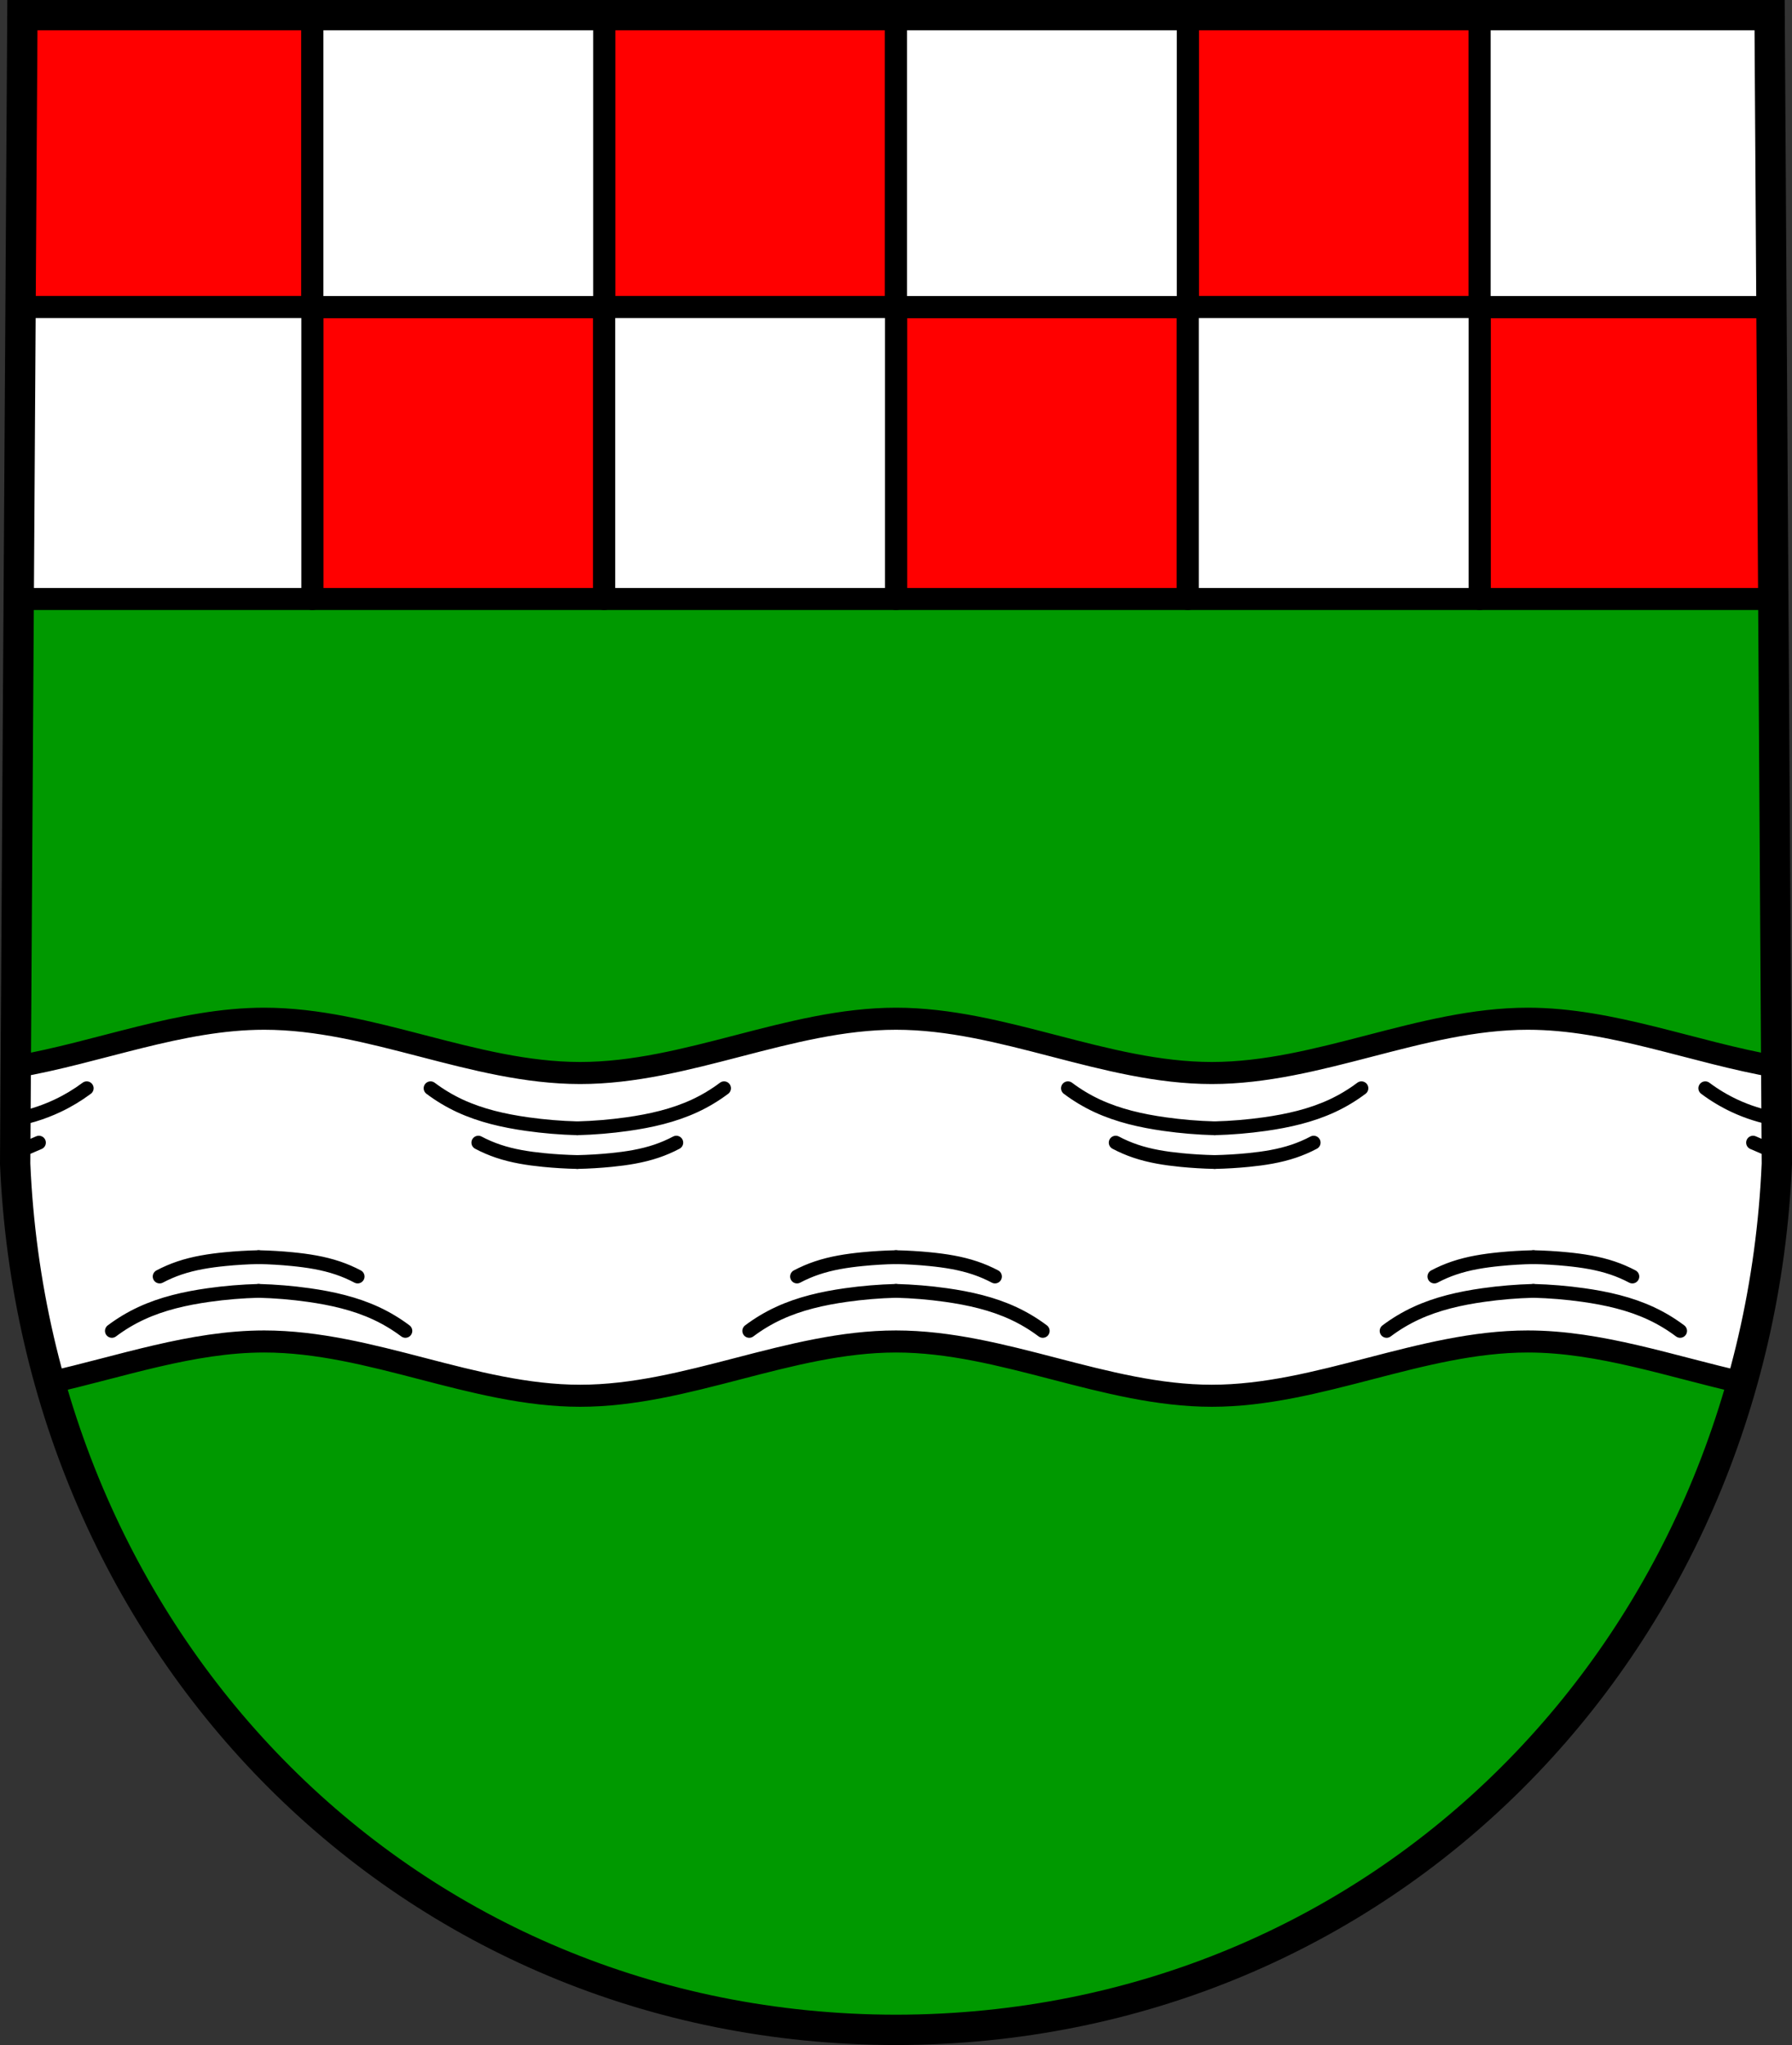 <?xml version="1.0" encoding="UTF-8" standalone="no"?>
<!-- Created with Inkscape (http://www.inkscape.org/) -->

<svg
   xmlns:dc="http://purl.org/dc/elements/1.1/"
   xmlns:cc="http://creativecommons.org/ns#"
   xmlns:rdf="http://www.w3.org/1999/02/22-rdf-syntax-ns#"
   xmlns:svg="http://www.w3.org/2000/svg"
   xmlns="http://www.w3.org/2000/svg"
   xmlns:sodipodi="http://sodipodi.sourceforge.net/DTD/sodipodi-0.dtd"
   xmlns:inkscape="http://www.inkscape.org/namespaces/inkscape"
   width="650.188"
   height="741.75"
   viewBox="0 0 650.187 741.75"
   id="svg10584"
   version="1.1"
   inkscape:version="0.48.4 r9939"
   sodipodi:docname="DEU Winterbach COA.svg">
  <rect x="0" y="0" width="650.187" height="741.75" fill="#333333" stroke="none"/>
  <defs
     id="defs10586">
    <inkscape:path-effect
       effect="spiro"
       id="path-effect5249"
       is_visible="true" />
    <inkscape:path-effect
       effect="spiro"
       id="path-effect5173"
       is_visible="true" />
    <inkscape:path-effect
       effect="spiro"
       id="path-effect4105"
       is_visible="true" />
    <inkscape:path-effect
       effect="spiro"
       id="path-effect4079"
       is_visible="true" />
    <inkscape:path-effect
       effect="spiro"
       id="path-effect3951"
       is_visible="true" />
    <inkscape:path-effect
       effect="spiro"
       id="path-effect11960"
       is_visible="true" />
    <inkscape:path-effect
       effect="spiro"
       id="path-effect11885"
       is_visible="true" />
    <inkscape:path-effect
       effect="spiro"
       id="path-effect11775"
       is_visible="true" />
    <inkscape:path-effect
       effect="spiro"
       id="path-effect11771"
       is_visible="true" />
    <inkscape:path-effect
       effect="spiro"
       id="path-effect11767"
       is_visible="true" />
    <inkscape:path-effect
       effect="spiro"
       id="path-effect11667"
       is_visible="true" />
    <inkscape:path-effect
       effect="spiro"
       id="path-effect11663"
       is_visible="true" />
    <inkscape:path-effect
       effect="spiro"
       id="path-effect11530"
       is_visible="true" />
    <inkscape:path-effect
       effect="spiro"
       id="path-effect11504"
       is_visible="true" />
    <inkscape:path-effect
       effect="spiro"
       id="path-effect11451"
       is_visible="true" />
    <inkscape:path-effect
       effect="spiro"
       id="path-effect11663-0"
       is_visible="true" />
    <inkscape:path-effect
       effect="spiro"
       id="path-effect11667-2"
       is_visible="true" />
    <inkscape:path-effect
       effect="spiro"
       id="path-effect11767-5"
       is_visible="true" />
    <inkscape:path-effect
       effect="spiro"
       id="path-effect11771-6"
       is_visible="true" />
    <inkscape:path-effect
       effect="spiro"
       id="path-effect11775-1"
       is_visible="true" />
    <inkscape:path-effect
       effect="spiro"
       id="path-effect11767-5-2"
       is_visible="true" />
    <inkscape:path-effect
       effect="spiro"
       id="path-effect11767-9"
       is_visible="true" />
    <inkscape:path-effect
       effect="spiro"
       id="path-effect11885-3"
       is_visible="true" />
    <inkscape:path-effect
       effect="spiro"
       id="path-effect11960-8"
       is_visible="true" />
    <inkscape:path-effect
       effect="spiro"
       id="path-effect3951-4"
       is_visible="true" />
    <inkscape:path-effect
       effect="spiro"
       id="path-effect3951-8"
       is_visible="true" />
    <inkscape:path-effect
       effect="spiro"
       id="path-effect3951-4-2"
       is_visible="true" />
    <inkscape:path-effect
       effect="spiro"
       id="path-effect3951-7"
       is_visible="true" />
    <inkscape:path-effect
       effect="spiro"
       id="path-effect3951-4-1"
       is_visible="true" />
    <inkscape:path-effect
       effect="spiro"
       id="path-effect3951-8-1"
       is_visible="true" />
    <inkscape:path-effect
       effect="spiro"
       id="path-effect3951-4-2-5"
       is_visible="true" />
    <inkscape:path-effect
       effect="spiro"
       id="path-effect4079-1"
       is_visible="true" />
    <inkscape:path-effect
       effect="spiro"
       id="path-effect4105-8"
       is_visible="true" />
    <inkscape:path-effect
       effect="spiro"
       id="path-effect13606-0"
       is_visible="true" />
    <inkscape:path-effect
       effect="spiro"
       id="path-effect13610-4"
       is_visible="true" />
    <inkscape:path-effect
       effect="spiro"
       id="path-effect13614-8"
       is_visible="true" />
    <inkscape:path-effect
       effect="spiro"
       id="path-effect13618-3"
       is_visible="true" />
    <inkscape:path-effect
       effect="spiro"
       id="path-effect13622-9"
       is_visible="true" />
    <inkscape:path-effect
       effect="spiro"
       id="path-effect13626-1"
       is_visible="true" />
    <inkscape:path-effect
       effect="spiro"
       id="path-effect13630-0"
       is_visible="true" />
    <inkscape:path-effect
       effect="spiro"
       id="path-effect13634-6"
       is_visible="true" />
    <inkscape:path-effect
       effect="spiro"
       id="path-effect13638-0"
       is_visible="true" />
    <inkscape:path-effect
       effect="spiro"
       id="path-effect13642-9"
       is_visible="true" />
    <inkscape:path-effect
       effect="spiro"
       id="path-effect13646-4"
       is_visible="true" />
    <inkscape:path-effect
       effect="spiro"
       id="path-effect13796-6"
       is_visible="true" />
    <inkscape:path-effect
       effect="spiro"
       id="path-effect13800-3"
       is_visible="true" />
    <inkscape:path-effect
       effect="spiro"
       id="path-effect13804-9"
       is_visible="true" />
    <inkscape:path-effect
       effect="spiro"
       id="path-effect13808-6"
       is_visible="true" />
    <inkscape:path-effect
       effect="spiro"
       id="path-effect13812-3"
       is_visible="true" />
    <inkscape:path-effect
       effect="spiro"
       id="path-effect13816-6"
       is_visible="true" />
    <inkscape:path-effect
       effect="spiro"
       id="path-effect13820-1"
       is_visible="true" />
    <inkscape:path-effect
       effect="spiro"
       id="path-effect13824-8"
       is_visible="true" />
    <inkscape:path-effect
       effect="spiro"
       id="path-effect13828-9"
       is_visible="true" />
    <inkscape:path-effect
       effect="spiro"
       id="path-effect13832-4"
       is_visible="true" />
    <inkscape:path-effect
       effect="spiro"
       id="path-effect13836-7"
       is_visible="true" />
    <inkscape:path-effect
       effect="spiro"
       id="path-effect13840-4"
       is_visible="true" />
    <inkscape:path-effect
       effect="spiro"
       id="path-effect13844-2"
       is_visible="true" />
    <inkscape:path-effect
       effect="spiro"
       id="path-effect13848-0"
       is_visible="true" />
    <inkscape:path-effect
       effect="spiro"
       id="path-effect13852-4"
       is_visible="true" />
    <inkscape:path-effect
       effect="spiro"
       id="path-effect14080-0"
       is_visible="true" />
    <inkscape:path-effect
       effect="spiro"
       id="path-effect14084-5"
       is_visible="true" />
    <inkscape:path-effect
       effect="spiro"
       id="path-effect14088-0"
       is_visible="true" />
    <inkscape:path-effect
       effect="spiro"
       id="path-effect14092-8"
       is_visible="true" />
    <inkscape:path-effect
       effect="spiro"
       id="path-effect14096-9"
       is_visible="true" />
    <inkscape:path-effect
       effect="spiro"
       id="path-effect14100-5"
       is_visible="true" />
    <inkscape:path-effect
       effect="spiro"
       id="path-effect14104-4"
       is_visible="true" />
    <inkscape:path-effect
       effect="spiro"
       id="path-effect14108-6"
       is_visible="true" />
    <inkscape:path-effect
       effect="spiro"
       id="path-effect14112-2"
       is_visible="true" />
    <inkscape:path-effect
       effect="spiro"
       id="path-effect14116-6"
       is_visible="true" />
    <inkscape:path-effect
       effect="spiro"
       id="path-effect14120-8"
       is_visible="true" />
    <inkscape:path-effect
       effect="spiro"
       id="path-effect14270-9"
       is_visible="true" />
    <inkscape:path-effect
       effect="spiro"
       id="path-effect14274-6"
       is_visible="true" />
    <inkscape:path-effect
       effect="spiro"
       id="path-effect14278-5"
       is_visible="true" />
    <inkscape:path-effect
       effect="spiro"
       id="path-effect14282-9"
       is_visible="true" />
    <inkscape:path-effect
       effect="spiro"
       id="path-effect14286-4"
       is_visible="true" />
    <inkscape:path-effect
       effect="spiro"
       id="path-effect14290-3"
       is_visible="true" />
    <inkscape:path-effect
       effect="spiro"
       id="path-effect14294-4"
       is_visible="true" />
    <inkscape:path-effect
       effect="spiro"
       id="path-effect14298-9"
       is_visible="true" />
    <inkscape:path-effect
       effect="spiro"
       id="path-effect14302-7"
       is_visible="true" />
    <inkscape:path-effect
       effect="spiro"
       id="path-effect14306-6"
       is_visible="true" />
    <inkscape:path-effect
       effect="spiro"
       id="path-effect14310-8"
       is_visible="true" />
    <inkscape:path-effect
       effect="spiro"
       id="path-effect14314-2"
       is_visible="true" />
    <inkscape:path-effect
       effect="spiro"
       id="path-effect14318-8"
       is_visible="true" />
    <inkscape:path-effect
       effect="spiro"
       id="path-effect14322-8"
       is_visible="true" />
    <inkscape:path-effect
       effect="spiro"
       id="path-effect14326-4"
       is_visible="true" />
    <inkscape:path-effect
       effect="spiro"
       id="path-effect14515-8"
       is_visible="true" />
    <inkscape:path-effect
       effect="spiro"
       id="path-effect14572-2"
       is_visible="true" />
    <inkscape:path-effect
       effect="spiro"
       id="path-effect14576-4"
       is_visible="true" />
    <inkscape:path-effect
       effect="spiro"
       id="path-effect14753-8"
       is_visible="true" />
    <inkscape:path-effect
       effect="spiro"
       id="path-effect14757-7"
       is_visible="true" />
    <inkscape:path-effect
       effect="spiro"
       id="path-effect14761-5"
       is_visible="true" />
    <inkscape:path-effect
       effect="spiro"
       id="path-effect14765-0"
       is_visible="true" />
    <inkscape:path-effect
       effect="spiro"
       id="path-effect14769-3"
       is_visible="true" />
    <inkscape:path-effect
       effect="spiro"
       id="path-effect14773-6"
       is_visible="true" />
    <inkscape:path-effect
       effect="spiro"
       id="path-effect14777-0"
       is_visible="true" />
    <inkscape:path-effect
       effect="spiro"
       id="path-effect14781-2"
       is_visible="true" />
    <inkscape:path-effect
       effect="spiro"
       id="path-effect14785-8"
       is_visible="true" />
    <inkscape:path-effect
       effect="spiro"
       id="path-effect14789-7"
       is_visible="true" />
    <inkscape:path-effect
       effect="spiro"
       id="path-effect14793-5"
       is_visible="true" />
    <inkscape:path-effect
       effect="spiro"
       id="path-effect14797-7"
       is_visible="true" />
    <inkscape:path-effect
       effect="spiro"
       id="path-effect14801-3"
       is_visible="true" />
    <inkscape:path-effect
       effect="spiro"
       id="path-effect14805-7"
       is_visible="true" />
    <inkscape:path-effect
       effect="spiro"
       id="path-effect14809-7"
       is_visible="true" />
    <inkscape:path-effect
       effect="spiro"
       id="path-effect14813-8"
       is_visible="true" />
    <inkscape:path-effect
       effect="spiro"
       id="path-effect14817-9"
       is_visible="true" />
    <inkscape:path-effect
       effect="spiro"
       id="path-effect14821-8"
       is_visible="true" />
    <inkscape:path-effect
       effect="spiro"
       id="path-effect14825-1"
       is_visible="true" />
    <inkscape:path-effect
       effect="spiro"
       id="path-effect14829-0"
       is_visible="true" />
    <inkscape:path-effect
       effect="spiro"
       id="path-effect14833-4"
       is_visible="true" />
    <inkscape:path-effect
       effect="spiro"
       id="path-effect14837-8"
       is_visible="true" />
    <inkscape:path-effect
       effect="spiro"
       id="path-effect14841-0"
       is_visible="true" />
    <inkscape:path-effect
       effect="spiro"
       id="path-effect14845-0"
       is_visible="true" />
    <inkscape:path-effect
       effect="spiro"
       id="path-effect14849-0"
       is_visible="true" />
    <inkscape:path-effect
       effect="spiro"
       id="path-effect14853-4"
       is_visible="true" />
    <inkscape:path-effect
       effect="spiro"
       id="path-effect14857-3"
       is_visible="true" />
    <inkscape:path-effect
       effect="spiro"
       id="path-effect14861-3"
       is_visible="true" />
    <inkscape:path-effect
       effect="spiro"
       id="path-effect14865-6"
       is_visible="true" />
    <inkscape:path-effect
       effect="spiro"
       id="path-effect14869-7"
       is_visible="true" />
    <inkscape:path-effect
       effect="spiro"
       id="path-effect5249-6"
       is_visible="true" />
    <inkscape:path-effect
       effect="spiro"
       id="path-effect5249-8"
       is_visible="true" />
    <inkscape:path-effect
       effect="spiro"
       id="path-effect5249-6-4"
       is_visible="true" />
    <inkscape:path-effect
       effect="spiro"
       id="path-effect5249-7"
       is_visible="true" />
    <inkscape:path-effect
       effect="spiro"
       id="path-effect5249-6-8"
       is_visible="true" />
    <inkscape:path-effect
       effect="spiro"
       id="path-effect5249-8-8"
       is_visible="true" />
    <inkscape:path-effect
       effect="spiro"
       id="path-effect5249-6-4-2"
       is_visible="true" />
    <inkscape:path-effect
       effect="spiro"
       id="path-effect5249-0"
       is_visible="true" />
    <inkscape:path-effect
       effect="spiro"
       id="path-effect5249-6-7"
       is_visible="true" />
    <inkscape:path-effect
       effect="spiro"
       id="path-effect5249-8-6"
       is_visible="true" />
    <inkscape:path-effect
       effect="spiro"
       id="path-effect5249-6-4-3"
       is_visible="true" />
    <inkscape:path-effect
       effect="spiro"
       id="path-effect5249-3"
       is_visible="true" />
    <inkscape:path-effect
       effect="spiro"
       id="path-effect5249-6-72"
       is_visible="true" />
    <inkscape:path-effect
       effect="spiro"
       id="path-effect5249-8-60"
       is_visible="true" />
    <inkscape:path-effect
       effect="spiro"
       id="path-effect5249-6-4-1"
       is_visible="true" />
    <inkscape:path-effect
       effect="spiro"
       id="path-effect5249-01"
       is_visible="true" />
    <inkscape:path-effect
       effect="spiro"
       id="path-effect5249-6-46"
       is_visible="true" />
    <inkscape:path-effect
       effect="spiro"
       id="path-effect5249-8-0"
       is_visible="true" />
    <inkscape:path-effect
       effect="spiro"
       id="path-effect5249-6-4-7"
       is_visible="true" />
    <inkscape:path-effect
       effect="spiro"
       id="path-effect5249-7-1"
       is_visible="true" />
    <inkscape:path-effect
       effect="spiro"
       id="path-effect5249-8-8-7"
       is_visible="true" />
    <inkscape:path-effect
       effect="spiro"
       id="path-effect5249-6-4-2-7"
       is_visible="true" />
    <inkscape:path-effect
       effect="spiro"
       id="path-effect5249-6-8-7"
       is_visible="true" />
    <inkscape:path-effect
       effect="spiro"
       id="path-effect5249-0-7"
       is_visible="true" />
    <inkscape:path-effect
       effect="spiro"
       id="path-effect5249-6-7-3"
       is_visible="true" />
    <inkscape:path-effect
       effect="spiro"
       id="path-effect5249-8-6-3"
       is_visible="true" />
    <inkscape:path-effect
       effect="spiro"
       id="path-effect5249-6-4-3-5"
       is_visible="true" />
    <inkscape:path-effect
       effect="spiro"
       id="path-effect5249-3-9"
       is_visible="true" />
    <inkscape:path-effect
       effect="spiro"
       id="path-effect5249-6-72-9"
       is_visible="true" />
    <inkscape:path-effect
       effect="spiro"
       id="path-effect5249-8-60-8"
       is_visible="true" />
    <inkscape:path-effect
       effect="spiro"
       id="path-effect5249-6-4-1-1"
       is_visible="true" />
  </defs>
  <sodipodi:namedview
     id="base"
     pagecolor="#ffffff"
     bordercolor="#666666"
     borderopacity="1.0"
     inkscape:pageopacity="0.0"
     inkscape:pageshadow="2"
     inkscape:zoom="1.0556117"
     inkscape:cx="325.09376"
     inkscape:cy="370.87499"
     inkscape:document-units="px"
     inkscape:current-layer="layer1"
     showgrid="false"
     inkscape:window-width="1280"
     inkscape:window-height="998"
     inkscape:window-x="-4"
     inkscape:window-y="-4"
     inkscape:window-maximized="1"
     fit-margin-top="0"
     fit-margin-left="0"
     fit-margin-right="0"
     fit-margin-bottom="0"
     inkscape:snap-midpoints="true"
     inkscape:snap-smooth-nodes="true"
     inkscape:object-nodes="true"
     inkscape:object-paths="true"
     inkscape:snap-nodes="false"
     showguides="true"
     inkscape:guide-bbox="true" />
  <g
     inkscape:label="Ebene 1"
     inkscape:groupmode="layer"
     id="layer1"
     transform="translate(6.156,-11.688)">
    <path
       style="fill:#009900;fill-opacity:1;stroke:none"
       d="m 1.969,17.188 -2.625,416.594 c 7.52,175.083 142.084,313.941 319.594,314.156 177.51,-0.215 312.074,-139.073 319.594,-314.156 l -2.625,-416.594 -316.969,0 -316.969,0 z"
       id="path10563-0-5-0-1-7-0"
       inkscape:connector-curvature="0" />
    <g
       id="g3976" />
    <path
       style="fill:#ff0000;stroke:#000000;stroke-width:8;stroke-linecap:round;stroke-linejoin:round;stroke-miterlimit:4;stroke-opacity:1;stroke-dasharray:none;stroke-dashoffset:3.118;fill-opacity:1"
       d="m 1.303,17.188 0,105.878 105.878,0 0,-105.878 -105.878,0 z m 105.878,105.878 0,105.878 105.878,0 0,-105.878 -105.878,0 z m 105.878,0 105.878,0 0,-105.878 -105.878,0 0,105.878 z m 105.878,0 0,105.878 105.878,0 0,-105.878 -105.878,0 z m 105.878,0 105.878,0 0,-105.878 -105.878,0 0,105.878 z m 105.878,0 0,105.878 105.878,0 0,-105.878 -105.878,0 z"
       id="rect4666"
       inkscape:connector-curvature="0" />
    <path
       style="fill:#ffffff;stroke:#000000;stroke-width:8;stroke-linecap:round;stroke-linejoin:round;stroke-miterlimit:4;stroke-opacity:1;stroke-dasharray:none;stroke-dashoffset:3.118"
       d="m 1.303,228.944 0,-105.878 105.878,0 0,105.878 -105.878,0 z m 105.878,-105.878 0,-105.878 105.878,0 0,105.878 -105.878,0 z m 105.878,0 105.878,0 0,105.878 -105.878,0 0,-105.878 z m 105.878,0 0,-105.878 105.878,0 0,105.878 -105.878,0 z m 105.878,0 105.878,0 0,105.878 -105.878,0 0,-105.878 z m 105.878,0 0,-105.878 105.878,0 0,105.878 -105.878,0 z"
       id="rect4666-3"
       inkscape:connector-curvature="0" />
    <path
       style="fill:#ffffff;stroke:#000000;stroke-width:8;stroke-linecap:round;stroke-linejoin:round;stroke-miterlimit:4;stroke-opacity:1;stroke-dasharray:none"
       d="M 95.875 369.5 C 65.328 369.5 35.824 381.722 5.719 386.906 L 5.5 422.094 C 6.68 449.575 10.979 476.168 18.094 501.469 C 43.946 495.641 69.525 486.562 95.875 486.562 C 134.636 486.562 171.739 506.25 210.5 506.25 C 249.261 506.25 286.333 486.562 325.094 486.562 C 363.855 486.562 400.927 506.25 439.688 506.25 C 478.448 506.25 515.552 486.562 554.312 486.562 C 580.662 486.562 606.241 495.641 632.094 501.469 C 639.209 476.168 643.507 449.575 644.688 422.094 L 644.469 386.906 C 614.364 381.722 584.86 369.5 554.312 369.5 C 515.552 369.5 478.448 389.188 439.688 389.188 C 400.927 389.188 363.855 369.5 325.094 369.5 C 286.333 369.5 249.261 389.188 210.5 389.188 C 171.739 389.188 134.636 369.5 95.875 369.5 z "
       transform="translate(-6.156,11.688)"
       id="path5171" />
    <path
       style="fill:none;stroke:#000000;stroke-width:11;stroke-opacity:1"
       d="M 8.125,5.5 5.5,422.094 C 13.02,597.177 147.584,736.035 325.094,736.25 502.603,736.035 637.168,597.177 644.688,422.094 L 642.062,5.5 325.094,5.5 8.125,5.5 z"
       transform="translate(-6.156,11.688)"
       id="path10563-0-5-0-1-7"
       inkscape:connector-curvature="0" />
    <path
       style="fill:none;stroke:#000000;stroke-width:5;stroke-linecap:round;stroke-linejoin:miter;stroke-miterlimit:4;stroke-opacity:1;stroke-dasharray:none"
       d="m 203.311,420.927 c -6.073,-0.159 -12.138,-0.664 -18.153,-1.513 -8.413,-1.187 -16.805,-3.071 -24.507,-6.656 -3.739,-1.74 -7.294,-3.874 -10.59,-6.354"
       id="path5247"
       inkscape:path-effect="#path-effect5249"
       inkscape:original-d="m 203.31101,420.92692 c 0,0 -12.1732,-0.46051 -18.15345,-1.51278 -8.33693,-1.46694 -16.71967,-3.33792 -24.50715,-6.65627 -3.78699,-1.61369 -10.58951,-6.3537 -10.58951,-6.3537"
       inkscape:connector-curvature="0"
       sodipodi:nodetypes="caac" />
    <path
       style="fill:none;stroke:#000000;stroke-width:5;stroke-linecap:round;stroke-linejoin:miter;stroke-miterlimit:4;stroke-opacity:1;stroke-dasharray:none"
       d="m 203.311,420.927 c 6.073,-0.159 12.138,-0.664 18.153,-1.513 8.413,-1.187 16.805,-3.071 24.507,-6.656 3.739,-1.74 7.294,-3.874 10.59,-6.354"
       id="path5247-1"
       inkscape:path-effect="#path-effect5249-6"
       inkscape:original-d="m 203.31101,420.92692 c 0,0 12.1732,-0.46051 18.15345,-1.51278 8.33693,-1.46694 16.71967,-3.33792 24.50715,-6.65627 3.78699,-1.61369 10.58951,-6.3537 10.58951,-6.3537"
       inkscape:connector-curvature="0"
       sodipodi:nodetypes="caac" />
    <path
       style="fill:none;stroke:#000000;stroke-width:5;stroke-linecap:round;stroke-linejoin:miter;stroke-miterlimit:4;stroke-opacity:1;stroke-dasharray:none"
       d="m 203.311,433.16 c -4.089,-0.085 -8.175,-0.329 -12.245,-0.732 -5.599,-0.555 -11.202,-1.418 -16.531,-3.222 -2.458,-0.832 -4.849,-1.862 -7.143,-3.076"
       id="path5247-6"
       inkscape:path-effect="#path-effect5249-8"
       inkscape:original-d="m 203.31101,433.16007 c 0,0 -8.21141,-0.22293 -12.24538,-0.73234 -5.62367,-0.71015 -11.27823,-1.61589 -16.53127,-3.22231 -2.55451,-0.78119 -7.14314,-3.07584 -7.14314,-3.07584"
       inkscape:connector-curvature="0"
       sodipodi:nodetypes="caac" />
    <path
       style="fill:none;stroke:#000000;stroke-width:5;stroke-linecap:round;stroke-linejoin:miter;stroke-miterlimit:4;stroke-opacity:1;stroke-dasharray:none"
       d="m 203.311,433.16 c 4.089,-0.085 8.175,-0.329 12.245,-0.732 5.599,-0.555 11.202,-1.418 16.531,-3.222 2.458,-0.832 4.849,-1.862 7.143,-3.076"
       id="path5247-1-3"
       inkscape:path-effect="#path-effect5249-6-4"
       inkscape:original-d="m 203.31101,433.16008 c 0,0 8.21142,-0.22294 12.24539,-0.73234 5.62366,-0.71015 11.27823,-1.6159 16.53126,-3.22232 2.55451,-0.78119 7.14314,-3.07584 7.14314,-3.07584"
       inkscape:connector-curvature="0"
       sodipodi:nodetypes="caac" />
    <path
       style="fill:none;stroke:#000000;stroke-width:5;stroke-linecap:round;stroke-linejoin:miter;stroke-miterlimit:4;stroke-opacity:1;stroke-dasharray:none"
       d="m 434.564,420.927 c -6.073,-0.159 -12.138,-0.664 -18.153,-1.513 -8.413,-1.187 -16.805,-3.071 -24.507,-6.656 -3.739,-1.74 -7.294,-3.874 -10.59,-6.354"
       id="path5247-3"
       inkscape:path-effect="#path-effect5249-7"
       inkscape:original-d="m 434.56401,420.92692 c 0,0 -12.1732,-0.46051 -18.15345,-1.51278 -8.33693,-1.46694 -16.71967,-3.33792 -24.50715,-6.65627 -3.78699,-1.61369 -10.58951,-6.3537 -10.58951,-6.3537"
       inkscape:connector-curvature="0"
       sodipodi:nodetypes="caac" />
    <path
       style="fill:none;stroke:#000000;stroke-width:5;stroke-linecap:round;stroke-linejoin:miter;stroke-miterlimit:4;stroke-opacity:1;stroke-dasharray:none"
       d="m 434.564,433.16 c -4.089,-0.085 -8.175,-0.329 -12.245,-0.732 -5.599,-0.555 -11.202,-1.418 -16.531,-3.222 -2.458,-0.832 -4.849,-1.862 -7.143,-3.076"
       id="path5247-6-8"
       inkscape:path-effect="#path-effect5249-8-8"
       inkscape:original-d="m 434.56401,433.16007 c 0,0 -8.21141,-0.22293 -12.24538,-0.73234 -5.62367,-0.71015 -11.27823,-1.61589 -16.53127,-3.22231 -2.55451,-0.78119 -7.14314,-3.07584 -7.14314,-3.07584"
       inkscape:connector-curvature="0"
       sodipodi:nodetypes="caac" />
    <path
       style="fill:none;stroke:#000000;stroke-width:5;stroke-linecap:round;stroke-linejoin:miter;stroke-miterlimit:4;stroke-opacity:1;stroke-dasharray:none"
       d="m 434.564,433.16 c 4.089,-0.085 8.175,-0.329 12.245,-0.732 5.599,-0.555 11.202,-1.418 16.531,-3.222 2.458,-0.832 4.849,-1.862 7.143,-3.076"
       id="path5247-1-3-4"
       inkscape:path-effect="#path-effect5249-6-4-2"
       inkscape:original-d="m 434.56401,433.16008 c 0,0 8.21142,-0.22294 12.24539,-0.73234 5.62366,-0.71015 11.27823,-1.6159 16.53126,-3.22232 2.55451,-0.78119 7.14314,-3.07584 7.14314,-3.07584"
       inkscape:connector-curvature="0"
       sodipodi:nodetypes="caac" />
    <path
       style="fill:none;stroke:#000000;stroke-width:5;stroke-linecap:round;stroke-linejoin:miter;stroke-miterlimit:4;stroke-opacity:1;stroke-dasharray:none"
       d="m 434.564,420.927 c 6.073,-0.159 12.138,-0.664 18.153,-1.513 8.413,-1.187 16.805,-3.071 24.507,-6.656 3.739,-1.74 7.294,-3.874 10.59,-6.354"
       id="path5247-1-5"
       inkscape:path-effect="#path-effect5249-6-8"
       inkscape:original-d="m 434.56401,420.92692 c 0,0 12.1732,-0.46051 18.15345,-1.51278 8.33693,-1.46694 16.71967,-3.33792 24.50715,-6.65627 3.78699,-1.61369 10.58951,-6.3537 10.58951,-6.3537"
       inkscape:connector-curvature="0"
       sodipodi:nodetypes="caac" />
    <path
       style="fill:none;stroke:#000000;stroke-width:5;stroke-linecap:round;stroke-linejoin:miter;stroke-miterlimit:4;stroke-opacity:1;stroke-dasharray:none"
       d="m 638.201,417.516 c -5.194,-0.918 -10.267,-2.522 -15.045,-4.758 -3.735,-1.748 -7.29,-3.881 -10.59,-6.354"
       id="path5247-4"
       inkscape:path-effect="#path-effect5249-0"
       inkscape:original-d="m 638.20105,417.51566 c -5.14211,-1.19428 -10.20819,-2.6969 -15.04467,-4.75779 -3.78699,-1.61369 -10.58951,-6.3537 -10.58951,-6.3537"
       inkscape:connector-curvature="0"
       sodipodi:nodetypes="csc" />
    <path
       style="fill:none;stroke:#000000;stroke-width:5;stroke-linecap:round;stroke-linejoin:miter;stroke-miterlimit:4;stroke-opacity:1;stroke-dasharray:none"
       d="m 637.04,429.205 -7.143,-3.076"
       id="path5247-6-9"
       inkscape:path-effect="#path-effect5249-8-6"
       inkscape:original-d="m 637.04033,429.20542 c -2.55451,-0.78119 -7.14314,-3.07584 -7.14314,-3.07584"
       inkscape:connector-curvature="0"
       sodipodi:nodetypes="cc" />
    <path
       style="fill:none;stroke:#000000;stroke-width:5;stroke-linecap:round;stroke-linejoin:miter;stroke-miterlimit:4;stroke-opacity:1;stroke-dasharray:none"
       d="m -2.64,418.032 c 6.002,-0.9 11.871,-2.683 17.359,-5.274 3.729,-1.76 7.282,-3.892 10.59,-6.354"
       id="path5247-1-54"
       inkscape:path-effect="#path-effect5249-6-72"
       inkscape:original-d="m -2.6402225,418.03217 c 5.869842,-1.45496 11.8312956,-2.8211 17.3588425,-5.2743 3.76255,-1.66987 10.58951,-6.3537 10.58951,-6.3537"
       inkscape:connector-curvature="0"
       sodipodi:nodetypes="cac" />
    <path
       style="fill:none;stroke:#000000;stroke-width:5;stroke-linecap:round;stroke-linejoin:miter;stroke-miterlimit:4;stroke-opacity:1;stroke-dasharray:none"
       d="m 0.835,429.205 7.143,-3.076"
       id="path5247-1-3-0"
       inkscape:path-effect="#path-effect5249-6-4-1"
       inkscape:original-d="m 0.83467,429.20542 c 2.55451,-0.78119 7.14314,-3.07584 7.14314,-3.07584"
       inkscape:connector-curvature="0"
       sodipodi:nodetypes="cc" />
    <g
       id="g5522-8"
       transform="matrix(1,0,0,-1,576.484,900.821)"
       style="stroke:#000000;stroke-opacity:1">
      <g
         transform="translate(14.761,0)"
         id="g5504-2"
         style="stroke:#000000;stroke-opacity:1">
        <path
           style="fill:none;stroke:#000000;stroke-width:5;stroke-linecap:round;stroke-linejoin:miter;stroke-miterlimit:4;stroke-opacity:1;stroke-dasharray:none"
           d="m -503.561,420.927 c -6.073,-0.159 -12.138,-0.664 -18.153,-1.513 -8.413,-1.187 -16.805,-3.071 -24.507,-6.656 -3.739,-1.74 -7.294,-3.874 -10.59,-6.354"
           id="path5247-66"
           inkscape:path-effect="#path-effect5249-01"
           inkscape:original-d="m -503.5606,420.92692 c 0,0 -12.1732,-0.46051 -18.15345,-1.51278 -8.33693,-1.46694 -16.71967,-3.33792 -24.50715,-6.65627 -3.78699,-1.61369 -10.58951,-6.3537 -10.58951,-6.3537"
           inkscape:connector-curvature="0"
           sodipodi:nodetypes="caac" />
        <path
           style="fill:none;stroke:#000000;stroke-width:5;stroke-linecap:round;stroke-linejoin:miter;stroke-miterlimit:4;stroke-opacity:1;stroke-dasharray:none"
           d="m -503.561,420.927 c 6.073,-0.159 12.138,-0.664 18.153,-1.513 8.413,-1.187 16.805,-3.071 24.507,-6.656 3.739,-1.74 7.294,-3.874 10.59,-6.354"
           id="path5247-1-0"
           inkscape:path-effect="#path-effect5249-6-46"
           inkscape:original-d="m -503.5606,420.92692 c 0,0 12.1732,-0.46051 18.15345,-1.51278 8.33693,-1.46694 16.71967,-3.33792 24.50715,-6.65627 3.78699,-1.61369 10.58951,-6.3537 10.58951,-6.3537"
           inkscape:connector-curvature="0"
           sodipodi:nodetypes="caac" />
        <path
           style="fill:none;stroke:#000000;stroke-width:5;stroke-linecap:round;stroke-linejoin:miter;stroke-miterlimit:4;stroke-opacity:1;stroke-dasharray:none"
           d="m -503.561,433.16 c -4.089,-0.085 -8.175,-0.329 -12.245,-0.732 -5.599,-0.555 -11.202,-1.418 -16.531,-3.222 -2.458,-0.832 -4.849,-1.862 -7.143,-3.076"
           id="path5247-6-3"
           inkscape:path-effect="#path-effect5249-8-0"
           inkscape:original-d="m -503.5606,433.16007 c 0,0 -8.21141,-0.22293 -12.24538,-0.73234 -5.62367,-0.71015 -11.27823,-1.61589 -16.53127,-3.22231 -2.55451,-0.78119 -7.14314,-3.07584 -7.14314,-3.07584"
           inkscape:connector-curvature="0"
           sodipodi:nodetypes="caac" />
        <path
           style="fill:none;stroke:#000000;stroke-width:5;stroke-linecap:round;stroke-linejoin:miter;stroke-miterlimit:4;stroke-opacity:1;stroke-dasharray:none"
           d="m -503.561,433.16 c 4.089,-0.085 8.175,-0.329 12.245,-0.732 5.599,-0.555 11.202,-1.418 16.531,-3.222 2.458,-0.832 4.849,-1.862 7.143,-3.076"
           id="path5247-1-3-8"
           inkscape:path-effect="#path-effect5249-6-4-7"
           inkscape:original-d="m -503.5606,433.16008 c 0,0 8.21142,-0.22294 12.24539,-0.73234 5.62366,-0.71015 11.27823,-1.6159 16.53126,-3.22232 2.55451,-0.78119 7.14314,-3.07584 7.14314,-3.07584"
           inkscape:connector-curvature="0"
           sodipodi:nodetypes="caac" />
      </g>
      <g
         transform="translate(12.375,0)"
         id="g5498-0"
         style="stroke:#000000;stroke-opacity:1">
        <path
           style="fill:none;stroke:#000000;stroke-width:5;stroke-linecap:round;stroke-linejoin:miter;stroke-miterlimit:4;stroke-opacity:1;stroke-dasharray:none"
           d="m -269.922,420.927 c -6.073,-0.159 -12.138,-0.664 -18.153,-1.513 -8.413,-1.187 -16.805,-3.071 -24.507,-6.656 -3.739,-1.74 -7.294,-3.874 -10.59,-6.354"
           id="path5247-3-1"
           inkscape:path-effect="#path-effect5249-7-1"
           inkscape:original-d="m -269.92204,420.92692 c 0,0 -12.1732,-0.46051 -18.15345,-1.51278 -8.33693,-1.46694 -16.71967,-3.33792 -24.50715,-6.65627 -3.78699,-1.61369 -10.58951,-6.3537 -10.58951,-6.3537"
           inkscape:connector-curvature="0"
           sodipodi:nodetypes="caac" />
        <path
           style="fill:none;stroke:#000000;stroke-width:5;stroke-linecap:round;stroke-linejoin:miter;stroke-miterlimit:4;stroke-opacity:1;stroke-dasharray:none"
           d="m -269.922,433.16 c -4.089,-0.085 -8.175,-0.329 -12.245,-0.732 -5.599,-0.555 -11.202,-1.418 -16.531,-3.222 -2.458,-0.832 -4.849,-1.862 -7.143,-3.076"
           id="path5247-6-8-2"
           inkscape:path-effect="#path-effect5249-8-8-7"
           inkscape:original-d="m -269.92204,433.16007 c 0,0 -8.21141,-0.22293 -12.24538,-0.73234 -5.62367,-0.71015 -11.27823,-1.61589 -16.53127,-3.22231 -2.55451,-0.78119 -7.14314,-3.07584 -7.14314,-3.07584"
           inkscape:connector-curvature="0"
           sodipodi:nodetypes="caac" />
        <path
           style="fill:none;stroke:#000000;stroke-width:5;stroke-linecap:round;stroke-linejoin:miter;stroke-miterlimit:4;stroke-opacity:1;stroke-dasharray:none"
           d="m -269.922,433.16 c 4.089,-0.085 8.175,-0.329 12.245,-0.732 5.599,-0.555 11.202,-1.418 16.531,-3.222 2.458,-0.832 4.849,-1.862 7.143,-3.076"
           id="path5247-1-3-4-5"
           inkscape:path-effect="#path-effect5249-6-4-2-7"
           inkscape:original-d="m -269.92204,433.16008 c 0,0 8.21142,-0.22294 12.24539,-0.73234 5.62366,-0.71015 11.27823,-1.6159 16.53126,-3.22232 2.55451,-0.78119 7.14314,-3.07584 7.14314,-3.07584"
           inkscape:connector-curvature="0"
           sodipodi:nodetypes="caac" />
        <path
           style="fill:none;stroke:#000000;stroke-width:5;stroke-linecap:round;stroke-linejoin:miter;stroke-miterlimit:4;stroke-opacity:1;stroke-dasharray:none"
           d="m -269.922,420.927 c 6.073,-0.159 12.138,-0.664 18.153,-1.513 8.413,-1.187 16.805,-3.071 24.507,-6.656 3.739,-1.74 7.294,-3.874 10.59,-6.354"
           id="path5247-1-5-0"
           inkscape:path-effect="#path-effect5249-6-8-7"
           inkscape:original-d="m -269.92204,420.92692 c 0,0 12.1732,-0.46051 18.15345,-1.51278 8.33693,-1.46694 16.71967,-3.33792 24.50715,-6.65627 3.78699,-1.61369 10.58951,-6.3537 10.58951,-6.3537"
           inkscape:connector-curvature="0"
           sodipodi:nodetypes="caac" />
      </g>
      <g
         id="g5510-9"
         style="stroke:#000000;stroke-opacity:1">
        <path
           style="fill:none;stroke:#000000;stroke-width:5;stroke-linecap:round;stroke-linejoin:miter;stroke-miterlimit:4;stroke-opacity:1;stroke-dasharray:none"
           d="m -26.294,420.927 c -6.073,-0.159 -12.138,-0.664 -18.153,-1.513 -8.413,-1.187 -16.805,-3.071 -24.507,-6.656 -3.739,-1.74 -7.294,-3.874 -10.59,-6.354"
           id="path5247-4-4"
           inkscape:path-effect="#path-effect5249-0-7"
           inkscape:original-d="m -26.29364,420.92692 c 0,0 -12.1732,-0.46051 -18.15345,-1.51278 -8.33693,-1.46694 -16.71967,-3.33792 -24.50715,-6.65627 -3.78699,-1.61369 -10.58951,-6.3537 -10.58951,-6.3537"
           inkscape:connector-curvature="0"
           sodipodi:nodetypes="caac" />
        <path
           style="fill:none;stroke:#000000;stroke-width:5;stroke-linecap:round;stroke-linejoin:miter;stroke-miterlimit:4;stroke-opacity:1;stroke-dasharray:none"
           d="m -26.294,420.927 c 6.073,-0.159 12.138,-0.664 18.153,-1.513 8.413,-1.187 16.805,-3.071 24.507,-6.656 3.739,-1.74 7.294,-3.874 10.59,-6.354"
           id="path5247-1-2-7"
           inkscape:path-effect="#path-effect5249-6-7-3"
           inkscape:original-d="m -26.29364,420.92692 c 0,0 12.1732,-0.46051 18.15345,-1.51278 8.33693,-1.46694 16.71967,-3.33792 24.50715,-6.65627 3.78699,-1.61369 10.58951,-6.3537 10.58951,-6.3537"
           inkscape:connector-curvature="0"
           sodipodi:nodetypes="caac" />
        <path
           style="fill:none;stroke:#000000;stroke-width:5;stroke-linecap:round;stroke-linejoin:miter;stroke-miterlimit:4;stroke-opacity:1;stroke-dasharray:none"
           d="m -26.294,433.16 c -4.089,-0.085 -8.175,-0.329 -12.245,-0.732 -5.599,-0.555 -11.202,-1.418 -16.531,-3.222 -2.458,-0.832 -4.849,-1.862 -7.143,-3.076"
           id="path5247-6-9-8"
           inkscape:path-effect="#path-effect5249-8-6-3"
           inkscape:original-d="m -26.293638,433.16007 c 0,0 -8.211416,-0.22293 -12.245385,-0.73234 -5.623665,-0.71015 -11.278231,-1.61589 -16.531265,-3.22231 -2.554509,-0.78119 -7.14314,-3.07584 -7.14314,-3.07584"
           inkscape:connector-curvature="0"
           sodipodi:nodetypes="caac" />
        <path
           style="fill:none;stroke:#000000;stroke-width:5;stroke-linecap:round;stroke-linejoin:miter;stroke-miterlimit:4;stroke-opacity:1;stroke-dasharray:none"
           d="m -26.294,433.16 c 4.089,-0.085 8.175,-0.329 12.245,-0.732 5.599,-0.555 11.202,-1.418 16.531,-3.222 2.458,-0.832 4.849,-1.862 7.143,-3.076"
           id="path5247-1-3-7-3"
           inkscape:path-effect="#path-effect5249-6-4-3-5"
           inkscape:original-d="m -26.293638,433.16008 c 0,0 8.211416,-0.22294 12.245385,-0.73234 5.6236654,-0.71015 11.2782314,-1.6159 16.5312656,-3.22232 2.554509,-0.78119 7.1431398,-3.07584 7.1431398,-3.07584"
           inkscape:connector-curvature="0"
           sodipodi:nodetypes="caac" />
      </g>
      <g
         id="g5516-5"
         style="stroke:#000000;stroke-opacity:1" />
    </g>
  </g>
</svg>
